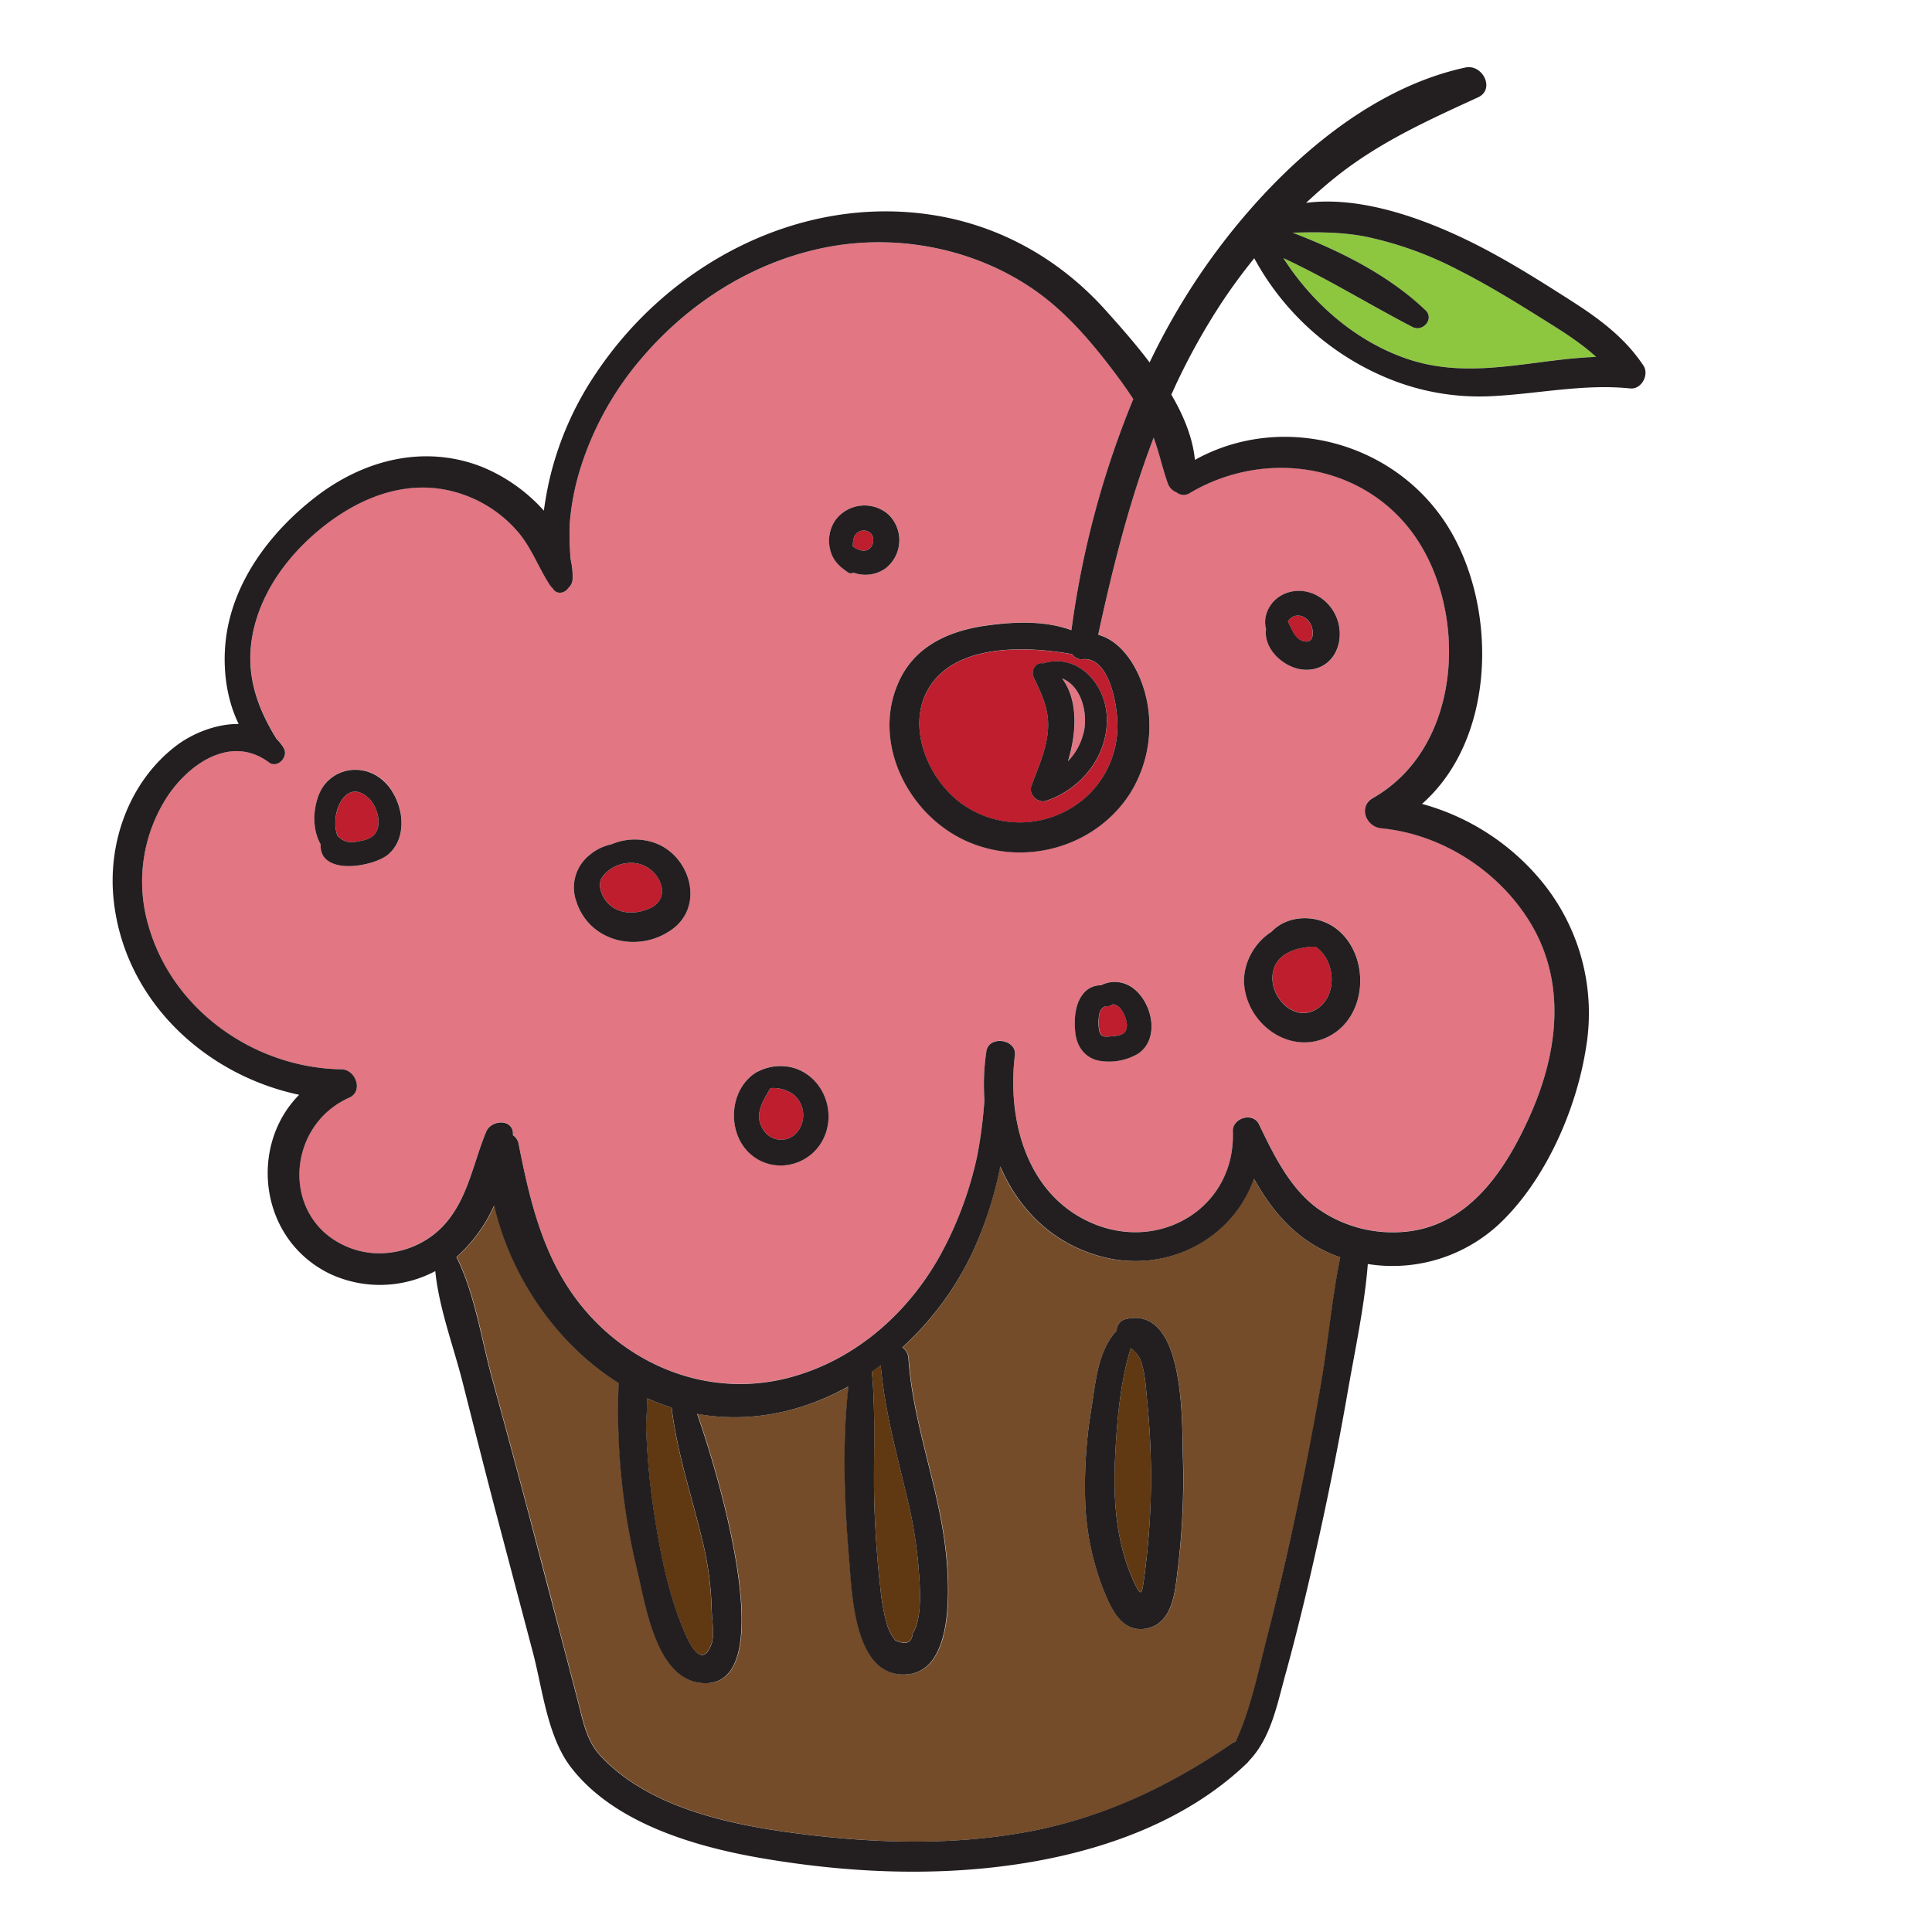 <svg xmlns="http://www.w3.org/2000/svg" id="Layer_1" data-name="Layer 1" viewBox="0 0 600 600"><defs><style>.cls-1{fill:#603913}.cls-2{fill:#754c29}.cls-3{fill:#8dc63f}.cls-4{fill:#be1e2d}.cls-5{fill:#e27683}.cls-6{fill:#231f20}</style></defs><title>doodle</title><path d="M221,510.35c.94-2.63.1-7.44,0-10.24a102.43,102.43,0,0,0-3.1-22.58c-3.26-13.36-7.72-26.72-9.35-40.4a69.76,69.76,0,0,1-7.57-2.88c0,3.31-.43,6.83-.33,9.56a224.08,224.08,0,0,0,2,23c1.94,13.56,4.68,28.46,10.33,41C214.56,511.33,218.21,518.15,221,510.35Z" class="cls-1"/><path d="M389.39,366C382.72,384.91,361.84,396,341,390c-14.78-4.3-24.86-14.82-30.4-27.72A119.12,119.12,0,0,1,302,389a94.44,94.44,0,0,1-21.71,29.45,4.31,4.31,0,0,1,1.92,3.4c1.39,20.38,9.32,39.54,11.57,59.8,1.08,9.69,3,36.91-11.79,38.31-16.71,1.6-17.32-25.24-18.21-35.78-1.46-17.35-2.21-36.07-.2-53.64-14.19,7.9-30.47,11.54-47,8.54,7.83,22.28,25.86,85.46,1.58,83.61-14.37-1.09-17.6-24.4-20.18-35a209.18,209.18,0,0,1-5.8-57.33,4.87,4.87,0,0,1,.1-.79c-19.28-12-33.57-33-38.74-55.2a47,47,0,0,1-11.7,16c5.7,11.38,7.77,25.68,11.06,37.72,3.95,14.44,7.9,28.87,11.71,43.35q5,18.92,9.95,37.83c1.72,6.53,3.45,13.07,5.13,19.62,1.51,5.89,2.62,11.84,6.91,16.44,14.94,16,39.84,21.27,60.63,24,24.55,3.22,49.93,4,74.31-.91,22.39-4.47,42.39-14.06,61.12-27a3.76,3.76,0,0,1,1.17-.52c4.51-9.87,6.73-20.61,9.4-31.12q5-19.81,9.33-39.79t7.75-40.13c2.25-13,3.38-26.41,5.94-39.38C403.49,386.06,395.5,377,389.39,366ZM365.78,487.55c-.81,6.56-1.46,16.61-9.67,18.2-7.85,1.52-11.13-6.47-13.52-12.37A83,83,0,0,1,337,465.24a147,147,0,0,1,2-28.1c1.28-8.08,2-17.7,7.8-23.9a3.66,3.66,0,0,1,2.85-3.58c18.45-4.38,17.41,32.18,17.74,42.21A230,230,0,0,1,365.78,487.55Z" class="cls-2"/><path d="M354.74,424a8.79,8.79,0,0,0-3.59-5.35c-3.34,11-4.31,23-4.86,34.34-.64,13.16.41,26.77,6.13,38.83,2,4.27,2.23,3,2.88-1.58.5-3.63.9-7.28,1.23-10.93.66-7.3,1-14.64.93-22s-.45-14.66-1.17-21.95C355.92,431.66,355.74,427.68,354.74,424Z" class="cls-1"/><path d="M438.67,101.54c-13.56-7-26.33-15-40.1-21.39,9.08,14.2,22.73,26,38.63,31.35,19.67,6.6,38.81,0,58.48-.67-5-4.63-11-8.26-16.82-11.91C470.46,93.66,462,88.47,453.17,84A111.89,111.89,0,0,0,424,73.47c-7.6-1.47-15.06-1.4-22.6-1.21,15,5.7,29.78,13.14,41.26,24.07C445.52,99,441.9,103.21,438.67,101.54Z" class="cls-3"/><path d="M271.63,470c.35,7.54.84,15.07,1.72,22.56a68,68,0,0,0,1.86,11,14.3,14.3,0,0,0,2.86,5.82q5,2.23,5.36-2.13c3.33-5.18,2.17-15.93,1.72-21.83a142,142,0,0,0-3.84-22c-3.09-13.11-6.64-26-7.79-39.48-.91.69-1.82,1.35-2.76,2C272.16,440.53,271,455.45,271.63,470Z" class="cls-1"/><path d="M201.69,282.16c7.15-3.08,3.48-11.62-2.45-13.65-4.57-1.57-10.5.43-12.74,4.86a6.11,6.11,0,0,0,.33,3.88C189.23,283.5,195.9,284.65,201.69,282.16Z" class="cls-4"/><path d="M104.84,259.61c2,1.86,3.62,2.25,6.36,1.72,2.15-.42,4.56-.89,5.65-2.95,1.75-3.29,0-8.46-2.6-10.76C107.26,241.48,102.26,252.82,104.84,259.61Z" class="cls-4"/><path d="M151,351.42c1.65-3.95,8.71-4.05,8.29,1.06a4.16,4.16,0,0,1,1.79,2.77c4.33,22.08,9.49,42.43,27,58.12,15.42,13.83,36.25,19.69,56.46,14.56,20.53-5.21,37.18-19.71,47.38-38a113.23,113.23,0,0,0,11.61-31.19,143.44,143.44,0,0,0,2.21-17.25,68.86,68.86,0,0,1,.6-15.05c.76-5,9.45-3.8,8.85,1.2-2.52,20.73,4,44.43,25.26,52.68,21,8.12,43.28-5.87,42.43-29-.16-4.18,6.24-6.13,8.13-2.2,4.51,9.4,9.51,19.73,18.12,26.08a40.34,40.34,0,0,0,25.25,7.42c21.08-.85,32.94-18.66,40.77-36.19,8.88-19.87,11.56-42.11-.65-61.14-9.95-15.49-27.23-26.35-45.56-28.11-4.7-.46-7.21-6.75-2.55-9.4,26.06-14.82,29.47-52.67,15.6-77.22-14.64-25.92-47.51-32.24-72.42-17.52a3.48,3.48,0,0,1-4.15-.17,4.68,4.68,0,0,1-2.67-2.62c-1.73-4.8-2.72-9.66-4.46-14.39-7.53,19.68-12.68,40.22-17.23,61.22,7.78,2.11,12.74,10.93,14.66,18.46a39.56,39.56,0,0,1-5,31.2c-11.3,17.14-34.48,22.85-52.58,13.45-17.42-9.05-27.74-31.58-18.34-49.89,5.3-10.33,15.85-14.62,26.82-16.11,8.58-1.17,17.92-1.48,26.13,1.47A288,288,0,0,1,352,123.94c-1.41-2.17-2.89-4.29-4.42-6.36-7.42-10-15.82-20.2-26.11-27.39C302.74,77.11,278.3,72.39,256,76.92s-42.3,17.29-57,34.64a97,97,0,0,0-18.56,33.17A78.08,78.08,0,0,0,177,162.25a93.5,93.5,0,0,0,.24,11.35,23.47,23.47,0,0,1,.62,6.14,3.8,3.8,0,0,1-1.27,2.76c-1.12,1.71-3.7,2.32-4.94.12a4.49,4.49,0,0,1-.87-1c-3.62-5.52-5.76-11.79-10.19-16.82a39.63,39.63,0,0,0-16.91-11.33c-14.68-5.08-29.13-.39-41.21,8.48-11.37,8.34-20.93,20.35-23.85,34.38-2.58,12.41,1,22.89,7.27,33.07a16.1,16.1,0,0,1,2.22,2.8c1.67,2.67-1.81,6.55-4.54,4.53C72,228.18,59,236.86,52.06,247.24a48.37,48.37,0,0,0-6,40.05c7.36,26.41,33,44.39,60,44.79,4.35.06,6.89,6.82,2.39,8.82-20.3,9-21.27,38.9.75,46.83,10.23,3.69,22.08.25,29.14-7.87S147,361.05,151,351.42Zm248.22-167.1c6.9-2.71,14.22,1.77,16.29,8.59,2.23,7.33-1.84,15.36-10.14,15.11-6.12-.19-13.07-6.19-12.12-12.69C392,191.05,394.62,186.12,399.19,184.32Zm-4.29,105c5.21-5.55,15.13-5.69,21.34.1,9,8.42,8.26,25.63-2.84,32-11.85,6.82-25.94-2.76-27-15.76C385.85,299.16,389.58,292.7,394.9,289.35Zm-58.62,19.44a6.8,6.8,0,0,1,5.64-2.8,9.38,9.38,0,0,1,9.16.34c6.56,4,9.59,16.13,2.33,20.93a17.87,17.87,0,0,1-12.25,2.13c-4.28-1-6.72-4.39-7.2-8.62C333.52,316.93,333.75,311.92,336.28,308.79Zm-77-147a11.24,11.24,0,0,1,16.62-2,11.09,11.09,0,0,1-.92,16.77,10.78,10.78,0,0,1-9.93,1.29,1.54,1.54,0,0,1-1.74-.11c-2.78-1.89-4.7-3.77-5.52-7.15A11.39,11.39,0,0,1,259.28,161.74ZM232.37,335a10.51,10.51,0,0,1,.91-.85l.11-.1a12,12,0,0,1,1.09-.78l.35-.25a4.12,4.12,0,0,1,.6-.29,15.28,15.28,0,0,1,11.32-1.05c8.95,2.91,13,13.58,9,21.91-4.37,9-16.36,11.28-23.43,4.07C226.44,351.7,226.52,340.92,232.37,335ZM183.25,265.4a15,15,0,0,1,6.62-3.18,18.54,18.54,0,0,1,14.24-.16c10.53,4.43,14.65,19.58,4.37,26.74C198,296.13,183,292.41,179,280A12.89,12.89,0,0,1,183.25,265.4Zm-62.51-.22c-4.7,4.19-21.67,6.91-21.14-3-2.49-4.38-2.52-10.4-.58-15.39,3.19-8.18,13.37-10.27,19.91-4.52C125,247.63,127.33,259.3,120.74,265.18Z" class="cls-5"/><path d="M247.62,351.53a8.34,8.34,0,0,0-1.28-11.7,10.84,10.84,0,0,0-7.11-1.89c-2.2,4-5.24,8.24-2.25,12.81A6.48,6.48,0,0,0,247.62,351.53Z" class="cls-4"/><path d="M331.68,236.44a18.8,18.8,0,0,0,4.84-8.79c1.48-6.11-.7-14.66-6.67-16.92C335,217.49,334.36,227.66,331.68,236.44Z" class="cls-5"/><path d="M408.72,313.45c5.58-3.29,6.07-11.21,2.9-16.31a10.34,10.34,0,0,0-3.05-3.18h0c-6.36.08-13.64,2.48-13.38,10.14C395.41,310.67,402.32,317.23,408.72,313.45Z" class="cls-4"/><path d="M290.38,211.05c-10,11.73-3.21,29.83,7.68,38.13a30.82,30.82,0,0,0,40.36-2.7A29.86,29.86,0,0,0,347,226.69c.33-6.06-2-22.93-10.89-21.92a3.84,3.84,0,0,1-3.2-1.59C319,200.71,299.63,200.17,290.38,211.05Zm53.36,11.55c.53,12-7.78,22.46-18.86,26.13-2.58.86-5.49-1.93-4.56-4.56,2-5.75,4.7-11.28,5.15-17.46s-1.85-10.85-4.45-16.35c-1-2.2.75-4.79,3-4.33C334.67,202.74,343.28,212.28,343.74,222.6Z" class="cls-4"/><path d="M344.55,321.89c1.2-.11,3.62-.23,4.56-1.08,2.1-1.89.1-6.68-1.7-8.24a3.41,3.41,0,0,0-1.75-.69,2.5,2.5,0,0,1-1.72.62c-1.56-.09-2.32,1.28-2.62,2.93a1.16,1.16,0,0,1,0,.18,12.48,12.48,0,0,0,.19,4.65C342,322,342.86,322.05,344.55,321.89Z" class="cls-4"/><path d="M270.27,170.18c1.31-1.32,1.29-3.9-.29-4.92a3.2,3.2,0,0,0-4.84,1.89,9.17,9.17,0,0,0-.29,2.53C266.4,170.82,268.67,171.77,270.27,170.18Z" class="cls-4"/><path d="M404.63,199.08c2.68.81,3.33-1.39,2.93-3.63-.47-2.58-2.81-4.91-5.59-4.12a3.52,3.52,0,0,0-2,1.73l.06.1C401.23,195.39,401.84,198.23,404.63,199.08Z" class="cls-4"/><path d="M135.18,394.76c1.15,11.5,5.67,23.4,8.43,34.29,3.56,14,7.09,28.09,10.79,42.1s7.39,28,11.09,42c3,11.35,4.48,26.12,11.78,35.64,13.35,17.43,38.64,24.74,59.23,28.28,25.29,4.34,51.52,5.71,77,2.23,26.6-3.63,54.15-12.86,73.82-31.79a3.67,3.67,0,0,0,.51-.61c6.84-7.07,8.73-17.33,11.33-26.74,4-14.49,7.46-29.13,10.69-43.81s6.14-29.44,8.72-44.25c2.26-13,5.17-26.34,6.22-39.55a48.59,48.59,0,0,0,40.76-12.39c14.38-13.52,24-35.54,27-54.78a64.49,64.49,0,0,0-13.5-51.34,73.1,73.1,0,0,0-37.43-24.38c22.54-19.84,23.53-59.16,9.16-84.25-16-27.91-52.12-37.88-79.69-22.59-.67-6.89-3.5-13.75-7.32-20.26a203.11,203.11,0,0,1,15.91-29c3.06-4.6,6.36-9.05,9.84-13.36a83.28,83.28,0,0,0,41.6,37.34A74.43,74.43,0,0,0,463.84,123c14.18-.76,28.18-3.84,42.43-2.37,3.53.37,6-4.31,4.09-7.13-5.79-8.7-13.81-14.6-22.52-20.16-10.43-6.67-21-13.34-32.15-18.74-14.2-6.88-33.21-13.77-50.08-11.6,2.71-2.53,5.49-5,8.36-7.33C427.75,44.43,443.06,37.57,459,30.24c5.45-2.51,1.43-10.42-3.91-9.27-34.38,7.4-64.39,37.29-83.24,65.48a212.69,212.69,0,0,0-14.83,26.11c-4.53-6-9.45-11.52-13.65-16.2-14.09-15.71-32.55-26.23-53.47-29.55-41.18-6.52-81.76,14.85-104.61,48.82a99.11,99.11,0,0,0-14.76,33.79c-.62,2.84-1.21,6-1.63,9.16A52.68,52.68,0,0,0,149.7,145c-18-7.08-36.82-2.17-51.7,9.35-13.35,10.32-24.7,24.92-27.53,41.91-1.54,9.26-.61,19.88,3.65,28.58-7-.09-14.64,3-19.78,7.05-14.13,11-20.83,29.53-19.09,47.13C38.37,310.38,63.4,333.75,92.91,340c-15.65,15.74-12.53,44.85,9.51,55.58A36.7,36.7,0,0,0,135.18,394.76ZM442.68,96.33C431.2,85.4,416.38,78,401.42,72.26c7.54-.19,15-.26,22.6,1.21A111.89,111.89,0,0,1,453.17,84c8.84,4.48,17.29,9.67,25.69,14.93,5.84,3.65,11.78,7.28,16.82,11.91-19.67.69-38.81,7.27-58.48.67-15.9-5.34-29.55-17.15-38.63-31.35,13.77,6.4,26.54,14.36,40.1,21.39C441.9,103.21,445.52,99,442.68,96.33Zm-32.46,333.5Q406.74,450,402.47,470t-9.33,39.79c-2.67,10.51-4.89,21.25-9.4,31.12a3.76,3.76,0,0,0-1.17.52c-18.73,12.89-38.73,22.48-61.12,27-24.38,4.88-49.76,4.13-74.31.91-20.79-2.72-45.69-8-60.63-24-4.29-4.6-5.4-10.55-6.91-16.44-1.68-6.55-3.41-13.09-5.13-19.62q-5-18.92-9.95-37.83c-3.81-14.48-7.76-28.91-11.71-43.35-3.29-12-5.36-26.34-11.06-37.72a47,47,0,0,0,11.7-16c5.17,22.23,19.46,43.16,38.74,55.2a4.87,4.87,0,0,0-.1.79,209.18,209.18,0,0,0,5.8,57.33c2.58,10.61,5.81,33.92,20.18,35,24.28,1.85,6.25-61.33-1.58-83.61,16.57,3,32.85-.64,47-8.54-2,17.57-1.26,36.29.2,53.64.89,10.54,1.5,37.38,18.21,35.78,14.76-1.4,12.87-28.62,11.79-38.31-2.25-20.26-10.18-39.42-11.57-59.8a4.31,4.31,0,0,0-1.92-3.4A94.44,94.44,0,0,0,302,389a119.12,119.12,0,0,0,8.66-26.75c5.54,12.9,15.62,23.42,30.4,27.72,20.83,6.05,41.71-5,48.38-23.92,6.11,11,14.1,20,26.77,24.42C413.6,403.42,412.47,416.79,410.22,429.83Zm-209.53,14c-.1-2.73.36-6.25.33-9.56a69.76,69.76,0,0,0,7.57,2.88c1.63,13.68,6.09,27,9.35,40.4a102.43,102.43,0,0,1,3.1,22.58c.05,2.8.89,7.61,0,10.24-2.78,7.8-6.43,1-8-2.5-5.65-12.57-8.39-27.47-10.33-41A224.08,224.08,0,0,1,200.69,443.81ZM270.76,426c.94-.65,1.85-1.31,2.76-2,1.15,13.45,4.7,26.37,7.79,39.48a142,142,0,0,1,3.84,22c.45,5.9,1.61,16.65-1.72,21.83q-.35,4.37-5.36,2.13a14.3,14.3,0,0,1-2.86-5.82,68,68,0,0,1-1.86-11c-.88-7.49-1.37-15-1.72-22.56C271,455.45,272.16,440.53,270.76,426ZM109.2,387.73c-22-7.93-21-37.79-.75-46.83,4.5-2,2-8.76-2.39-8.82-27-.4-52.6-18.38-60-44.79a48.37,48.37,0,0,1,6-40.05C59,236.86,72,228.18,83.54,236.77c2.73,2,6.21-1.86,4.54-4.53a16.1,16.1,0,0,0-2.22-2.8c-6.28-10.18-9.85-20.66-7.27-33.07,2.92-14,12.48-26,23.85-34.38,12.08-8.87,26.53-13.56,41.21-8.48a39.63,39.63,0,0,1,16.91,11.33c4.43,5,6.57,11.3,10.19,16.82a4.49,4.49,0,0,0,.87,1c1.24,2.2,3.82,1.59,4.94-.12a3.8,3.8,0,0,0,1.27-2.76,23.47,23.47,0,0,0-.62-6.14,93.5,93.5,0,0,1-.24-11.35,78.08,78.08,0,0,1,3.49-17.52A97,97,0,0,1,199,111.56c14.68-17.35,34.58-30.1,57-34.64s46.74.19,65.43,13.27c10.29,7.19,18.69,17.36,26.11,27.39,1.53,2.07,3,4.19,4.42,6.36a288,288,0,0,0-19.22,71.77c-8.21-3-17.55-2.64-26.13-1.47-11,1.49-21.52,5.78-26.82,16.11-9.4,18.31.92,40.84,18.34,49.89,18.1,9.4,41.28,3.69,52.58-13.45a39.56,39.56,0,0,0,5-31.2c-1.92-7.53-6.88-16.35-14.66-18.46,4.55-21,9.7-41.54,17.23-61.22,1.74,4.73,2.73,9.59,4.46,14.39a4.68,4.68,0,0,0,2.67,2.62,3.48,3.48,0,0,0,4.15.17c24.91-14.72,57.78-8.4,72.42,17.52,13.87,24.55,10.46,62.4-15.6,77.22-4.66,2.65-2.15,8.94,2.55,9.4,18.33,1.76,35.61,12.62,45.56,28.11,12.21,19,9.53,41.27.65,61.14-7.83,17.53-19.69,35.34-40.77,36.19a40.34,40.34,0,0,1-25.25-7.42c-8.61-6.35-13.61-16.68-18.12-26.08-1.89-3.93-8.29-2-8.13,2.2.85,23.09-21.48,37.08-42.43,29-21.26-8.25-27.78-31.95-25.26-52.68.6-5-8.09-6.22-8.85-1.2a68.86,68.86,0,0,0-.6,15.05,143.44,143.44,0,0,1-2.21,17.25,113.23,113.23,0,0,1-11.61,31.19c-10.2,18.28-26.85,32.78-47.38,38-20.21,5.13-41-.73-56.46-14.56-17.49-15.69-22.65-36-27-58.12a4.16,4.16,0,0,0-1.79-2.77c.42-5.11-6.64-5-8.29-1.06-4,9.63-5.58,20.31-12.63,28.44S119.43,391.42,109.2,387.73Zm226.92-183c8.85-1,11.22,15.86,10.89,21.92a29.86,29.86,0,0,1-8.59,19.79,30.82,30.82,0,0,1-40.36,2.7c-10.89-8.3-17.67-26.4-7.68-38.13,9.25-10.88,28.65-10.34,42.54-7.87A3.84,3.84,0,0,0,336.12,204.77Z" class="cls-6"/><path d="M99,246.83c-1.94,5-1.91,11,.58,15.39-.53,9.87,16.44,7.15,21.14,3,6.59-5.88,4.26-17.55-1.81-22.87C112.39,236.56,102.21,238.65,99,246.83Zm17.83,11.55c-1.09,2.06-3.5,2.53-5.65,2.95-2.74.53-4.41.14-6.36-1.72-2.58-6.79,2.42-18.13,9.41-12C116.87,249.92,118.6,255.09,116.85,258.38Z" class="cls-6"/><path d="M208.48,288.8c10.28-7.16,6.16-22.31-4.37-26.74a18.54,18.54,0,0,0-14.24.16,15,15,0,0,0-6.62,3.18A12.89,12.89,0,0,0,179,280C183,292.41,198,296.13,208.48,288.8Zm-22-15.43c2.24-4.43,8.17-6.43,12.74-4.86,5.93,2,9.6,10.57,2.45,13.65-5.79,2.49-12.46,1.34-14.86-4.91A6.11,6.11,0,0,1,186.5,273.37Z" class="cls-6"/><path d="M263.31,177.72a1.54,1.54,0,0,0,1.74.11,10.78,10.78,0,0,0,9.93-1.29,11.09,11.09,0,0,0,.92-16.77,11.24,11.24,0,0,0-16.62,2,11.39,11.39,0,0,0-1.49,8.83C258.61,174,260.53,175.83,263.31,177.72Zm1.83-10.57a3.2,3.2,0,0,1,4.84-1.89c1.58,1,1.6,3.6.29,4.92-1.6,1.59-3.87.64-5.42-.5A9.17,9.17,0,0,1,265.14,167.15Z" class="cls-6"/><path d="M405.34,208c8.3.25,12.37-7.78,10.14-15.11-2.07-6.82-9.39-11.3-16.29-8.59-4.57,1.8-7.18,6.73-6,11C392.27,201.83,399.22,207.83,405.34,208ZM402,191.33c2.78-.79,5.12,1.54,5.59,4.12.4,2.24-.25,4.44-2.93,3.63s-3.4-3.69-4.63-5.92l-.06-.1A3.52,3.52,0,0,1,402,191.33Z" class="cls-6"/><path d="M413.4,321.46c11.1-6.38,11.87-23.59,2.84-32-6.21-5.79-16.13-5.65-21.34-.1-5.32,3.35-9,9.81-8.51,16.35C387.46,318.7,401.55,328.28,413.4,321.46ZM408.56,294h0a10.34,10.34,0,0,1,3.05,3.18c3.17,5.1,2.68,13-2.9,16.31-6.4,3.78-13.31-2.78-13.54-9.34C394.92,296.45,402.2,294.05,408.56,294Z" class="cls-6"/><path d="M341.16,329.39a17.87,17.87,0,0,0,12.25-2.13c7.26-4.8,4.23-16.95-2.33-20.93a9.38,9.38,0,0,0-9.16-.34,6.8,6.8,0,0,0-5.64,2.8c-2.53,3.13-2.76,8.14-2.32,12C334.44,325,336.88,328.42,341.16,329.39Zm.12-13.78a1.16,1.16,0,0,0,0-.18c.3-1.65,1.06-3,2.62-2.93a2.5,2.5,0,0,0,1.72-.62,3.41,3.41,0,0,1,1.75.69c1.8,1.56,3.8,6.35,1.7,8.24-.94.85-3.36,1-4.56,1.08-1.69.16-2.6.09-3.08-1.63A12.48,12.48,0,0,1,341.28,315.61Z" class="cls-6"/><path d="M255.74,353.62c4.05-8.33,0-19-9-21.91a15.28,15.28,0,0,0-11.32,1.05,4.12,4.12,0,0,0-.6.29l-.35.25a12,12,0,0,0-1.09.78l-.11.1a10.51,10.51,0,0,0-.91.85c-5.85,5.89-5.93,16.67-.06,22.66C239.38,364.9,251.37,362.59,255.74,353.62Zm-16.51-15.68a10.84,10.84,0,0,1,7.11,1.89,8.34,8.34,0,0,1,1.28,11.7,6.48,6.48,0,0,1-10.64-.78C234,346.18,237,341.94,239.23,337.94Z" class="cls-6"/><path d="M324,206c-2.25-.46-4,2.13-3,4.33,2.6,5.5,4.9,10.12,4.45,16.35s-3.11,11.71-5.15,17.46c-.93,2.63,2,5.42,4.56,4.56,11.08-3.67,19.39-14.15,18.86-26.13C343.28,212.28,334.67,202.74,324,206Zm12.5,21.62a18.8,18.8,0,0,1-4.84,8.79c2.68-8.78,3.27-18.95-1.83-25.71C335.82,213,338,221.54,336.52,227.65Z" class="cls-6"/><path d="M349.64,409.66a3.66,3.66,0,0,0-2.85,3.58c-5.81,6.2-6.52,15.82-7.8,23.9a147,147,0,0,0-2,28.1,83,83,0,0,0,5.56,28.14c2.39,5.9,5.67,13.89,13.52,12.37,8.21-1.59,8.86-11.64,9.67-18.2a230,230,0,0,0,1.6-35.68C367.05,441.84,368.09,405.28,349.64,409.66Zm6.89,69.68c-.33,3.65-.73,7.3-1.23,10.93-.65,4.62-.86,5.85-2.88,1.58-5.72-12.06-6.77-25.67-6.13-38.83.55-11.35,1.52-23.34,4.86-34.34a8.79,8.79,0,0,1,3.59,5.35c1,3.65,1.18,7.63,1.55,11.39.72,7.29,1.12,14.62,1.17,21.95S357.19,472,356.53,479.34Z" class="cls-6"/></svg>